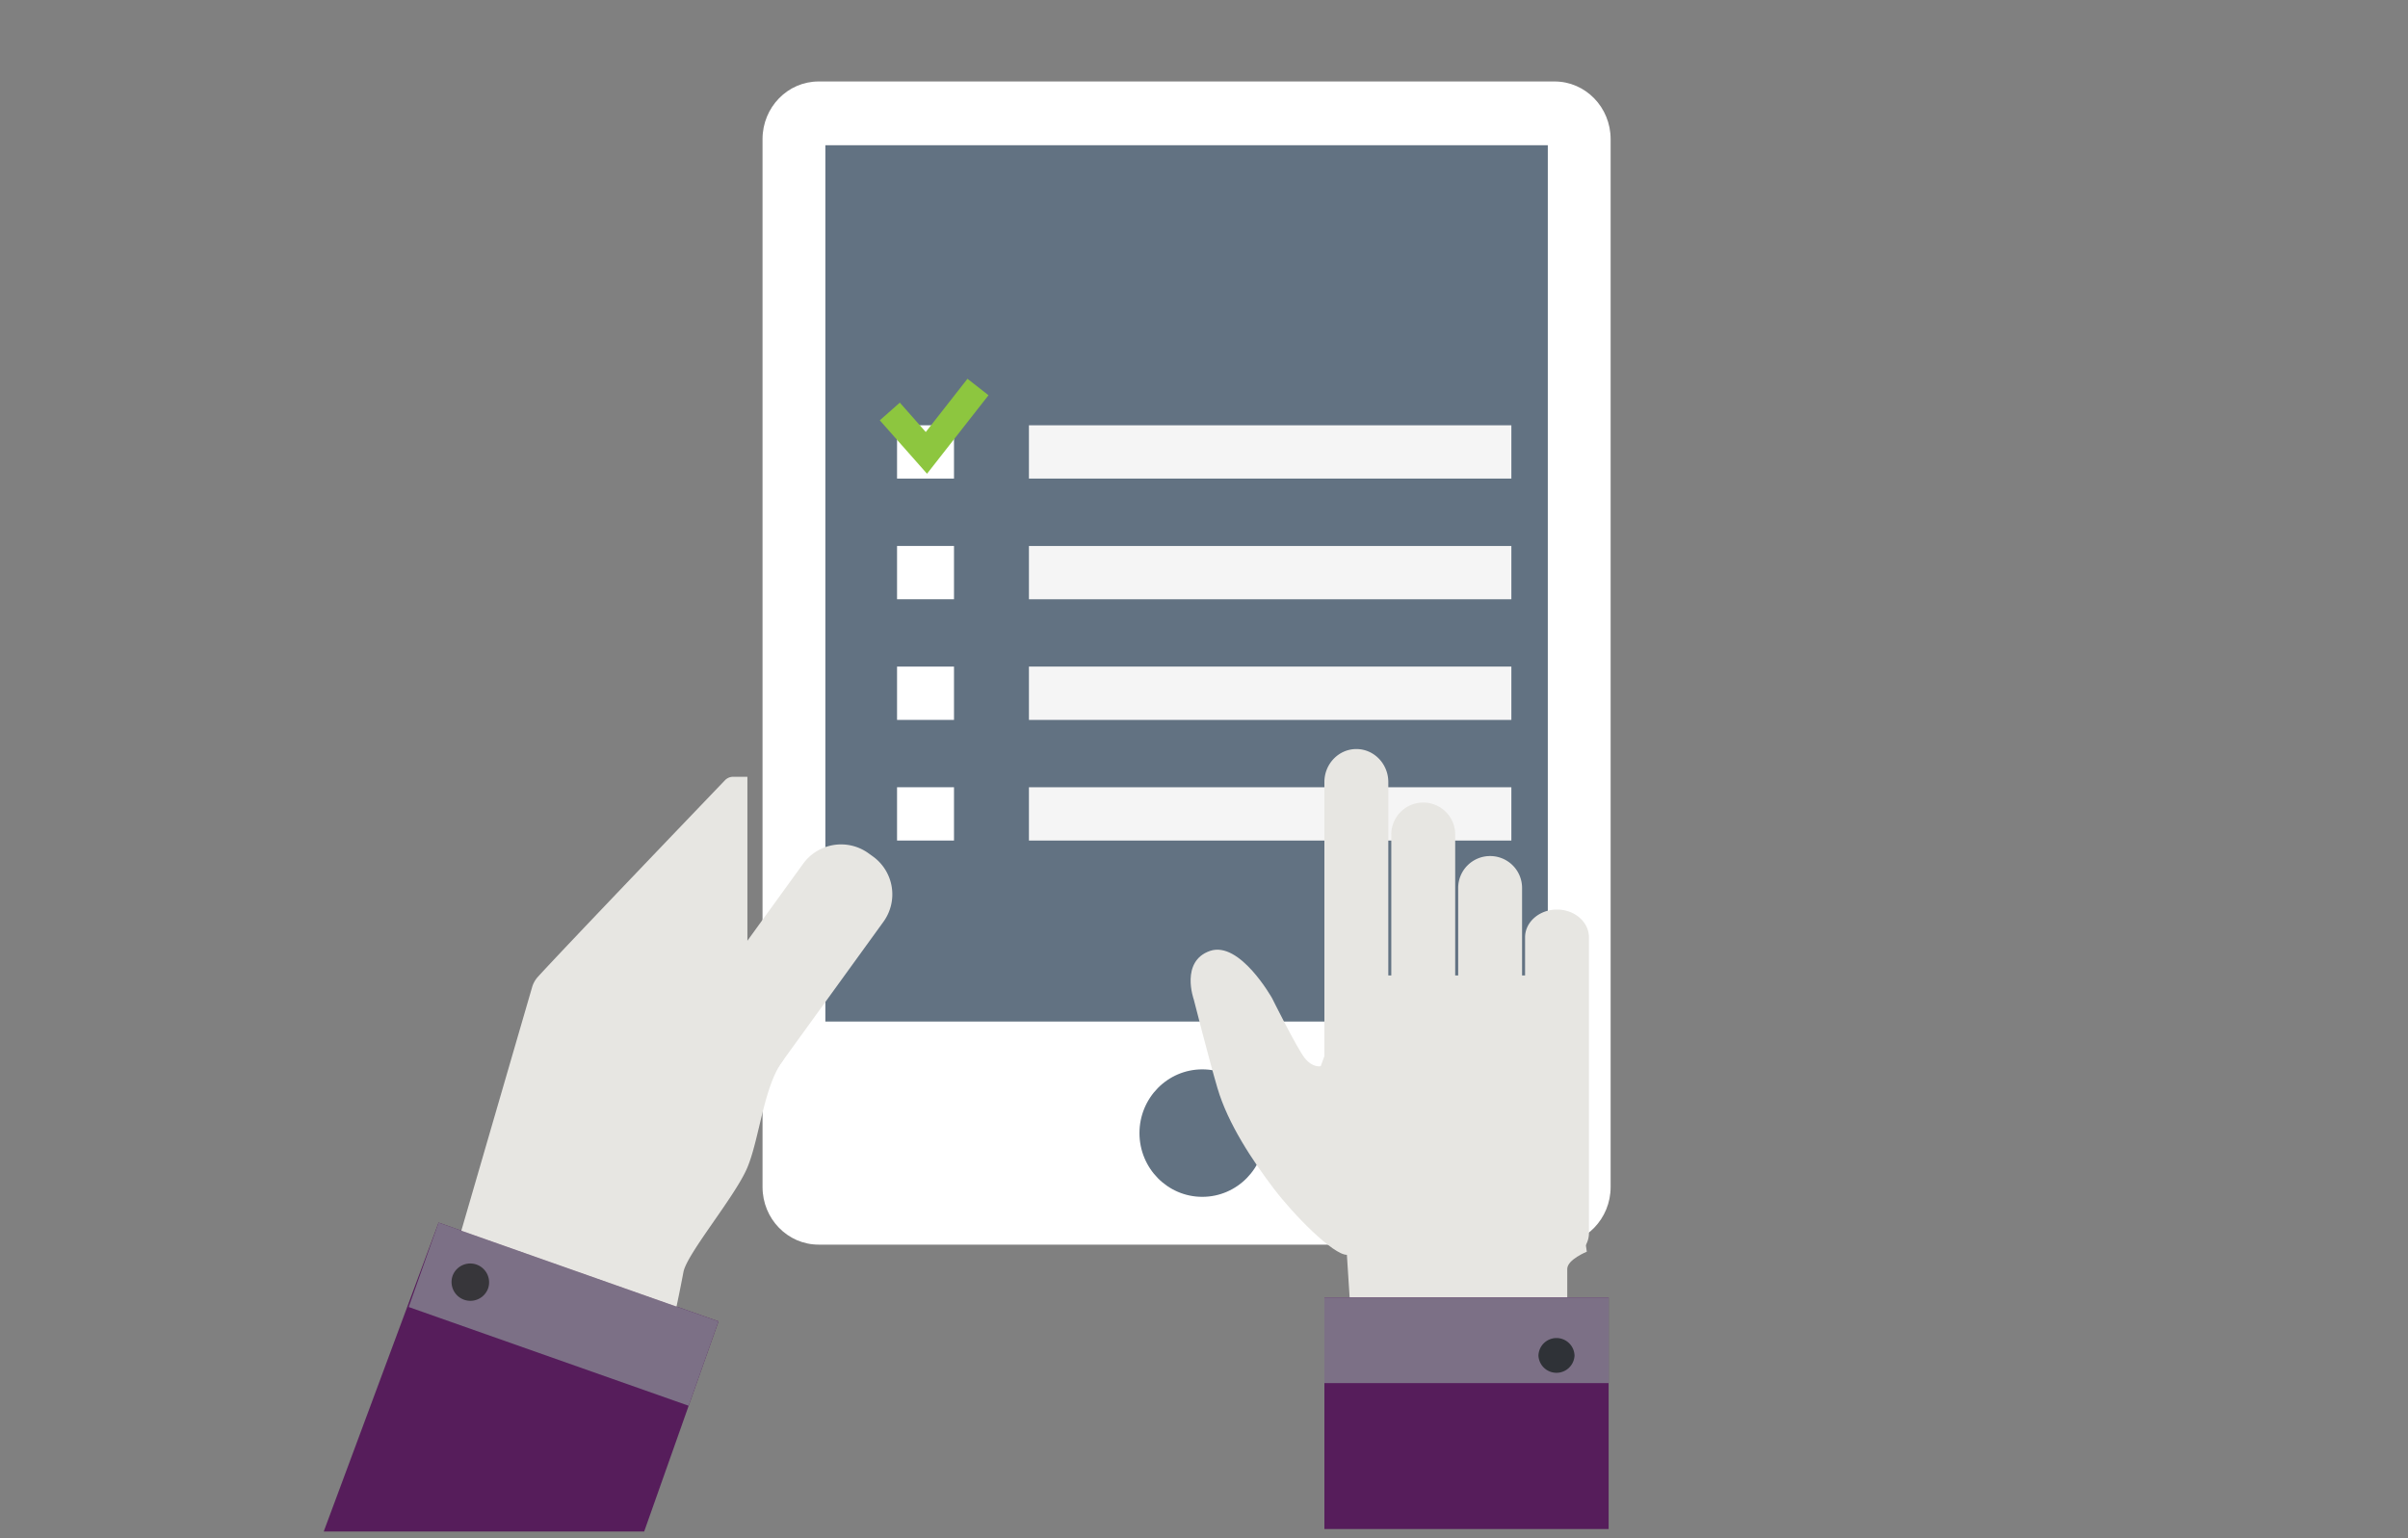 <svg xmlns="http://www.w3.org/2000/svg" width="180" height="115" viewBox="0 0 180 115">
    <rect x="0" y="0" width="180" height="115" fill="#808080" stroke="none"/>
    <g fill="none" fill-rule="evenodd">
        <path fill="#FFF" d="M61.192 93.051c-2.315 0-4.192-1.929-4.192-4.309V10.4c0-2.378 1.877-4.309 4.192-4.309h55.012c2.315 0 4.192 1.93 4.192 4.31v78.341c0 2.38-1.877 4.31-4.192 4.31H61.192z"/>
        <path fill="#627282" d="M61.696 76.374H115.7V10.856H61.696zM94.568 84.712c0 2.631-2.103 4.766-4.696 4.766-2.594 0-4.696-2.135-4.696-4.766 0-2.631 2.102-4.764 4.696-4.764 2.593 0 4.696 2.133 4.696 4.764"/>
        <g>
            <path fill="#F5F5F5" d="M76.913 35.78h36.063v-3.985H76.913zM76.913 44.801h36.063v-3.984H76.913zM76.913 53.821h36.063v-3.986H76.913zM76.913 62.84h36.063v-3.984H76.913z"/>
            <path fill="#FFF" d="M67.055 35.78h4.257v-3.985h-4.257zM67.055 44.801h4.257v-3.984h-4.257zM67.055 53.821h4.257v-3.986h-4.257zM67.055 62.84h4.257v-3.984h-4.257z"/>
            <path stroke="#8DC63F" stroke-width="1.996" d="M66.514 30.763l2.735 3.095 3.856-4.924"/>
        </g>
        <g>
            <path fill="#561D5B" d="M32.783 91.404l20.927 7.383-5.557 15.71H24.2z"/>
            <path fill="#7C7086" d="M32.783 91.404l20.927 7.383-2.232 6.31-20.928-7.382z"/>
            <path fill="#37363A" d="M33.834 95.376a1.408 1.408 0 0 1 2.655.937 1.407 1.407 0 0 1-2.655-.937"/>
            <path fill="#E7E6E2" d="M49.194 85.517l.33.24a3.503 3.503 0 0 0 4.888-.786l11.626-16.058a3.494 3.494 0 0 0-.785-4.882l-.331-.238a3.503 3.503 0 0 0-4.888.784L48.41 80.637a3.493 3.493 0 0 0 .785 4.88"/>
            <path fill="#E7E6E2" d="M55.869 70.33V58.073H54.81a.853.853 0 0 0-.62.263c-1.758 1.832-12.125 12.65-13.983 14.695-.2.221-.346.482-.43.768l-5.292 18.207 16.085 5.675s.259-1.204.517-2.58c.258-1.374 3.884-5.67 4.78-7.818.898-2.147 1.217-6.002 2.606-7.921 1.39-1.92-2.605-9.03-2.605-9.03"/>
        </g>
        <g>
            <path fill="#E7E6E2" d="M116.386 68c1.321 0 2.389.93 2.389 2.078v22.109c0 1.148-1.068 2.078-2.389 2.078-1.317 0-2.386-.93-2.386-2.078V70.078c0-1.148 1.069-2.078 2.386-2.078M111.389 64a2.384 2.384 0 0 1 2.387 2.383v28.666a2.384 2.384 0 0 1-2.387 2.383A2.385 2.385 0 0 1 109 95.049V66.383A2.384 2.384 0 0 1 111.389 64M106.387 60a2.388 2.388 0 0 1 2.39 2.384v34.358a2.385 2.385 0 0 1-2.39 2.382A2.384 2.384 0 0 1 104 96.742V62.384A2.387 2.387 0 0 1 106.387 60M101.389 56c1.32 0 2.388 1.108 2.388 2.47v23.752c0 1.365-1.069 2.47-2.388 2.47-1.32 0-2.389-1.105-2.389-2.47V58.47c0-1.362 1.069-2.47 2.389-2.47"/>
            <path fill="#E7E6E2" d="M117.153 97.442v-2.571c0-.704 1.463-1.29 1.463-1.29l-3.045-20.656H101.2l-2.474 6.783s-.604.155-1.21-.624c-.604-.781-2.42-4.445-2.42-4.445s-2.418-4.324-4.653-3.545c-2.232.779-1.209 3.624-1.209 3.624s1.139 4.486 1.77 6.626c.795 2.705 2.651 5.457 4.187 7.486 1.534 2.025 4.466 4.984 5.49 4.984l.234 3.628h16.238z"/>
            <path fill="#561D5B" d="M99 114.314h21.247V97H99z"/>
            <path fill="#7C7086" d="M99 103.404h21.247V97H99z"/>
            <path fill="#2F3237" d="M117.697 101.347a1.349 1.349 0 0 0-2.697 0 1.35 1.35 0 0 0 2.697 0"/>
        </g>
    </g>
</svg>
